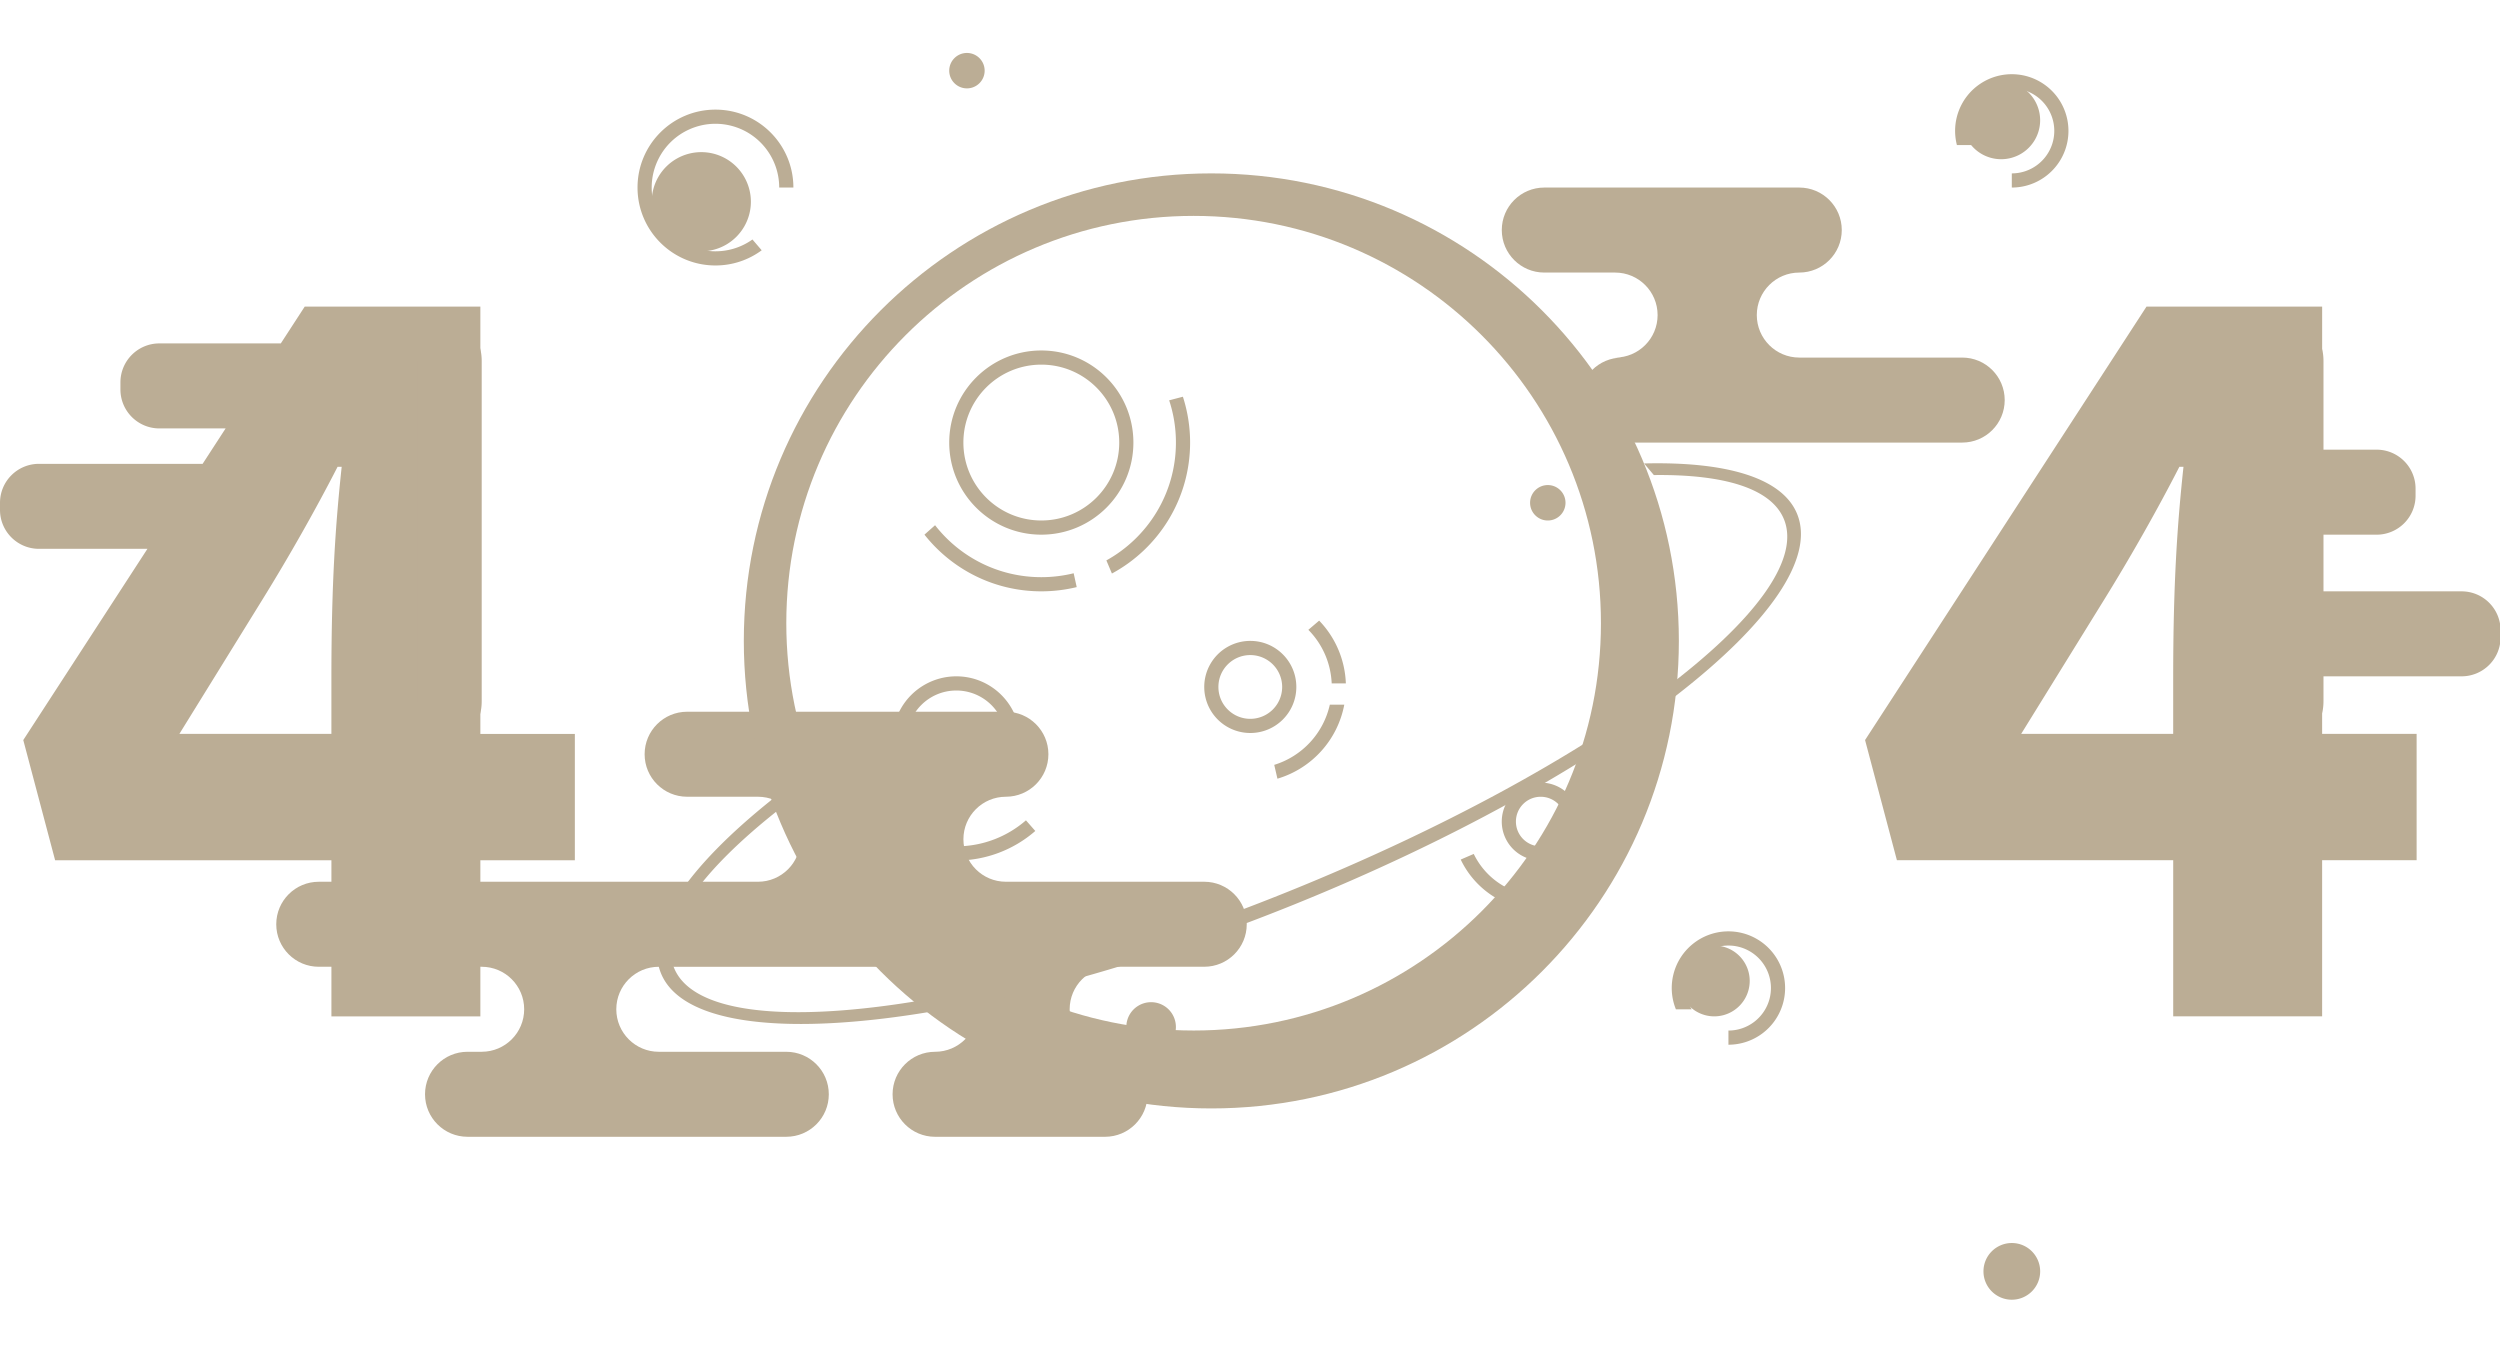 <?xml version="1.0" standalone="no"?><!DOCTYPE svg PUBLIC "-//W3C//DTD SVG 1.1//EN" "http://www.w3.org/Graphics/SVG/1.1/DTD/svg11.dtd"><svg t="1574404063031" class="icon" viewBox="0 0 1892 1024" version="1.1" xmlns="http://www.w3.org/2000/svg" p-id="5242" xmlns:xlink="http://www.w3.org/1999/xlink" width="236.5" height="128"><defs><style type="text/css"></style></defs><path d="M1227.675 270.61h-5.353c17.765 0 32.155-14.403 32.155-32.168 0-17.765-14.403-32.168-32.155-32.168h-53.618c-17.765 0-32.155-14.403-32.155-32.168 0-17.765 14.403-32.155 32.155-32.168h192.996c17.765 0 32.155 14.403 32.155 32.168 0 17.765-14.403 32.168-32.155 32.168-17.765 0-32.155 14.403-32.155 32.168 0 17.765 14.39 32.168 32.155 32.168h123.307c17.765 0 32.155 14.403 32.155 32.168 0 17.765-14.403 32.168-32.155 32.168H1227.675c-17.765 0-32.155-14.403-32.155-32.168 0-17.765 14.39-32.168 32.155-32.168zM841.684 731.656c-17.765 0-32.168 14.403-32.168 32.168 0 17.765 14.403 32.168 32.168 32.168h-5.366c17.765 0 32.155 14.403 32.155 32.168s-14.403 32.155-32.155 32.168h-128.659c-17.765 0-32.155-14.403-32.155-32.168s14.403-32.168 32.155-32.168c17.765 0 32.155-14.403 32.155-32.168 0-17.765-14.39-32.168-32.155-32.168H498.579c-17.765 0-32.168 14.403-32.168 32.168 0 17.765 14.403 32.168 32.168 32.168h96.491c17.765 0 32.168 14.403 32.168 32.168S612.836 860.315 595.071 860.315h-241.248c-17.765 0-32.168-14.403-32.168-32.168s14.403-32.168 32.168-32.168h10.718c17.765 0 32.155-14.403 32.155-32.168 0-17.765-14.39-32.168-32.155-32.168h-123.307c-17.765 0-32.168-14.403-32.168-32.168 0-17.765 14.403-32.168 32.168-32.168H573.634c17.765 0 32.155-14.403 32.155-32.168 0-17.765-14.39-32.168-32.155-32.168H520.016c-17.765 0-32.168-14.403-32.168-32.168 0-17.765 14.403-32.168 32.168-32.168h241.248c17.765 0 32.168 14.403 32.168 32.168 0 17.765-14.403 32.155-32.168 32.168-17.765 0-32.155 14.403-32.155 32.168 0 17.765 14.39 32.168 32.155 32.168h150.109c17.765 0 32.168 14.403 32.168 32.168 0 17.765-14.403 32.168-32.168 32.168h-69.689z m0 0" p-id="5243" fill="#bbad95"></path><path d="M916.726 131.219C721.325 131.219 562.916 289.629 562.916 485.042c0 195.413 158.41 353.823 353.823 353.823 195.413 0 353.823-158.41 353.823-353.823 0-195.413-158.41-353.823-353.836-353.823zM903.331 779.895C733.091 779.895 595.071 641.888 595.071 471.648c0-170.253 138.02-308.26 308.26-308.26s308.26 138.007 308.26 308.26c0 170.24-138.02 308.247-308.26 308.247z" p-id="5244" fill="#bbad95"></path><path d="M584.068 605.22c-64.155 51.303-96.996 98.857-83.885 131.271 27.177 67.258 241.7 44.011 479.16-51.937 237.459-95.935 407.932-228.241 380.755-295.499-11.093-27.475-53.463-39.848-115.872-38.322l7.408 8.792c53.333-0.672 89.044 10.149 98.495 33.539 24.954 61.763-142.869 187.811-374.833 281.535-231.964 93.724-440.242 119.622-465.196 57.859-11.817-29.233 19.562-72.882 80.511-120.682l-6.542-6.555z m0 0M111.58 415.354h-82.101c-16.278 0-29.479-13.201-29.479-29.479v-5.366c0-7.822 3.103-15.321 8.637-20.842a29.477 29.477 0 0 1 20.842-8.637h123.863l17.403-26.802h-50.127c-16.278 0-29.479-13.201-29.479-29.492v-5.353c0-16.278 13.201-29.492 29.479-29.492h91.901l18.088-27.85h132.926v323.375h71.512v95.612h-71.512v118.161h-112.718v-118.161h-209.105l-24.1-90.945 93.97-144.731z m147.006-62.061h-3.116c-16.317 31.871-36.538 67.633-56.747 100.28l-62.966 101.831h115.045V512.646c0.013-71.512 3.116-115.821 7.783-159.354z m0 0" p-id="5245" fill="#bbad95"></path><path d="M340.428 249.16c16.084 0 24.126 8.042 24.126 24.126V530.618c0 16.084-8.042 24.126-24.126 24.126-16.084 0-24.126-8.042-24.126-24.126V273.286c0-16.084 8.042-24.126 24.126-24.126z m0 0M1757.388 340.299h41.232c7.822 0 15.321 3.103 20.842 8.637a29.485 29.485 0 0 1 8.637 20.855v5.366a29.485 29.485 0 0 1-29.479 29.492h-41.232v42.886h105.568c7.822 0 15.321 3.103 20.842 8.637a29.432 29.432 0 0 1 8.637 20.842v5.353c0 7.822-3.103 15.321-8.637 20.842a29.477 29.477 0 0 1-20.842 8.637h-105.568v43.559h71.512v95.612h-71.512v118.161h-112.705v-118.161H1435.578l-24.1-90.945 212.997-328.042h132.926v108.27z m-104.934 12.994h-3.116c-16.317 31.871-36.538 67.633-56.747 100.28l-62.966 101.831h115.045V512.646c0.013-71.512 3.116-115.821 7.783-159.354z m0 0" p-id="5246" fill="#bbad95"></path><path d="M1734.284 249.16c16.084 0 24.126 8.042 24.126 24.126V530.618c0 16.084-8.042 24.126-24.126 24.126-16.084 0-24.126-8.042-24.126-24.126V273.286c0.013-16.084 8.055-24.126 24.126-24.126z m0 0M1485.007 91.009c0 10.537 5.624 20.273 14.739 25.535a29.52 29.52 0 0 0 29.492 0 29.489 29.489 0 0 0 0-51.071 29.52 29.52 0 0 0-29.492 0 29.462 29.462 0 0 0-14.739 25.535z m0 0" p-id="5247" fill="#bbad95"></path><path d="M1480.986 109.77c-4.577-17.752 2.625-36.461 17.946-46.545 15.308-10.085 35.349-9.322 49.842 1.914 14.494 11.223 20.247 30.423 14.326 47.787-5.935 17.351-22.238 29.013-40.572 29.013v-10.718c14.015 0 26.402-9.076 30.642-22.432 4.241-13.356-0.646-27.914-12.089-36.008a32.171 32.171 0 0 0-37.973 0.621c-11.171 8.456-15.593 23.169-10.925 36.37h-11.197z m0 0M493.214 152.669c0 13.408 7.15 25.794 18.76 32.504a37.508 37.508 0 0 0 37.534 0 37.54 37.54 0 0 0 0-65.008 37.57 37.57 0 0 0-37.534 0 37.508 37.508 0 0 0-18.76 32.504z m0 0" p-id="5248" fill="#bbad95"></path><path d="M600.436 141.938h-10.731c0-22.264-15.244-41.645-36.874-46.895-21.644-5.249-44.063 4.991-54.264 24.785-10.201 19.795-5.534 43.998 11.3 58.583 16.834 14.584 41.451 15.748 59.591 2.832l6.995 8.171a58.69 58.69 0 0 1-35 11.494c-32.569 0-58.971-26.402-58.971-58.971 0-32.569 26.402-58.971 58.971-58.971 32.582 0 58.983 26.402 58.983 58.971z m0 0M1270.562 742.374c0 9.581 5.107 18.424 13.408 23.208a26.758 26.758 0 0 0 26.802 0 26.818 26.818 0 0 0 13.408-23.208c0-9.581-5.107-18.424-13.408-23.208-8.288-4.784-18.515-4.784-26.802 0a26.777 26.777 0 0 0-13.408 23.208z m0 0" p-id="5249" fill="#bbad95"></path><path d="M1268.312 763.824c-7.072-17.48-1.901-37.534 12.761-49.403 14.649-11.869 35.336-12.787 50.98-2.237 15.632 10.537 22.549 30.061 17.041 48.097a42.877 42.877 0 0 1-41.012 30.358v-10.718c14.558 0 27.307-9.775 31.069-23.842a32.164 32.164 0 0 0-14.985-36.176c-12.606-7.279-28.535-5.185-38.827 5.107-10.292 10.292-12.386 26.221-5.107 38.827h-11.921z m0 0M718.377 53.488c0 7.396 5.999 13.395 13.395 13.395 7.408 0 13.408-5.999 13.408-13.395 0-7.408-5.999-13.408-13.408-13.408-7.396 0-13.395 5.999-13.395 13.408z m0 0M1157.973 380.509c0 7.408 5.999 13.408 13.408 13.408 7.396 0 13.395-5.999 13.395-13.408 0-7.408-5.999-13.408-13.395-13.408s-13.408 5.999-13.408 13.408z m0 0M852.402 777.219c0 6.697 3.568 12.903 9.374 16.252a18.797 18.797 0 0 0 18.773 0c5.805-3.349 9.374-9.555 9.374-16.252 0-6.71-3.581-12.903-9.374-16.252a18.797 18.797 0 0 0-18.773 0 18.764 18.764 0 0 0-9.374 16.252z m0 0M1501.091 962.172c0 11.843 9.606 21.45 21.45 21.45s21.45-9.606 21.45-21.45-9.606-21.45-21.45-21.45c-11.856 0.013-21.45 9.606-21.45 21.45z m0 0M788.066 404.635c-38.491 0-69.689-31.198-69.689-69.702 0-38.491 31.198-69.689 69.689-69.689s69.689 31.198 69.689 69.689c0.013 38.491-31.198 69.702-69.689 69.702z m0-10.731c32.569 0 58.971-26.402 58.971-58.971 0-32.569-26.402-58.971-58.971-58.971-32.569 0-58.971 26.402-58.971 58.971 0 32.569 26.402 58.971 58.971 58.971z m26.789 50.411a113.32 113.32 0 0 1-26.789 3.206c-35.866 0-67.814-16.782-88.436-42.899l8.029-7.137c18.631 23.932 47.722 39.318 80.407 39.318 8.443 0 16.653-1.034 24.488-2.961l2.301 10.473z m26.647-10.266l-4.202-9.93c31.379-17.351 52.635-50.786 52.635-89.186 0-11.171-1.797-21.915-5.12-31.961l10.395-2.728c3.62 11.21 5.456 22.911 5.456 34.689-0.013 42.848-23.945 80.097-59.164 99.116z m104.714 120.682c-12.451 0-23.945-6.646-30.177-17.429a34.87 34.87 0 0 1 0-34.844 34.853 34.853 0 0 1 30.177-17.429c19.252 0 34.844 15.606 34.844 34.844 0 19.265-15.593 34.857-34.844 34.857z m0-10.718a24.125 24.125 0 1 0 0-48.252c-13.33 0-24.126 10.796-24.126 24.126s10.796 24.126 24.126 24.126z m72.326-26.802h-10.718a61.446 61.446 0 0 0-17.661-40.559l8.171-6.969c12.373 12.813 19.562 29.737 20.208 47.528z m-1.189 16.084c-5.042 26.673-24.566 48.291-50.592 56.023l-2.418-10.473a61.768 61.768 0 0 0 42.072-45.55h10.938z m-293.611 75.055c-17.235 0-33.177-9.193-41.8-24.126a48.293 48.293 0 0 1 0-48.252 48.259 48.259 0 0 1 41.8-24.126c26.647 0 48.239 21.605 48.239 48.252s-21.605 48.252-48.239 48.252z m0-10.718c13.408 0 25.794-7.15 32.504-18.76a37.508 37.508 0 0 0 0-37.534 37.54 37.54 0 0 0-32.504-18.76c-20.726 0-37.521 16.808-37.521 37.534 0 20.713 16.795 37.508 37.521 37.521z m-78.106 9.477l8.74-6.284c13.964 23.751 39.796 39.693 69.353 39.693 20.17 0 38.594-7.421 52.713-19.691l7.072 8.055a90.858 90.858 0 0 1-59.798 22.355c-33.112 0-62.125-17.687-78.08-44.128z m520.378 44.128c-10.537 0-20.273-5.624-25.535-14.739a29.497 29.497 0 0 1 0-29.479c5.262-9.128 14.998-14.739 25.535-14.739 16.291 0 29.479 13.201 29.479 29.479 0.013 16.278-13.188 29.479-29.479 29.479z m0-10.718c10.369 0 18.76-8.404 18.76-18.76 0-10.369-8.404-18.76-18.76-18.76-10.369 0-18.76 8.404-18.76 18.76s8.404 18.76 18.76 18.76z m-60.535 9.994l9.852-4.254a56.294 56.294 0 0 0 50.696 31.793c5.198 0 10.214-0.698 14.985-2.017l3.232 10.227a66.841 66.841 0 0 1-18.23 2.508c-26.712-0.013-49.778-15.644-60.535-38.258z m0 0" p-id="5250" fill="#bbad95"></path></svg>